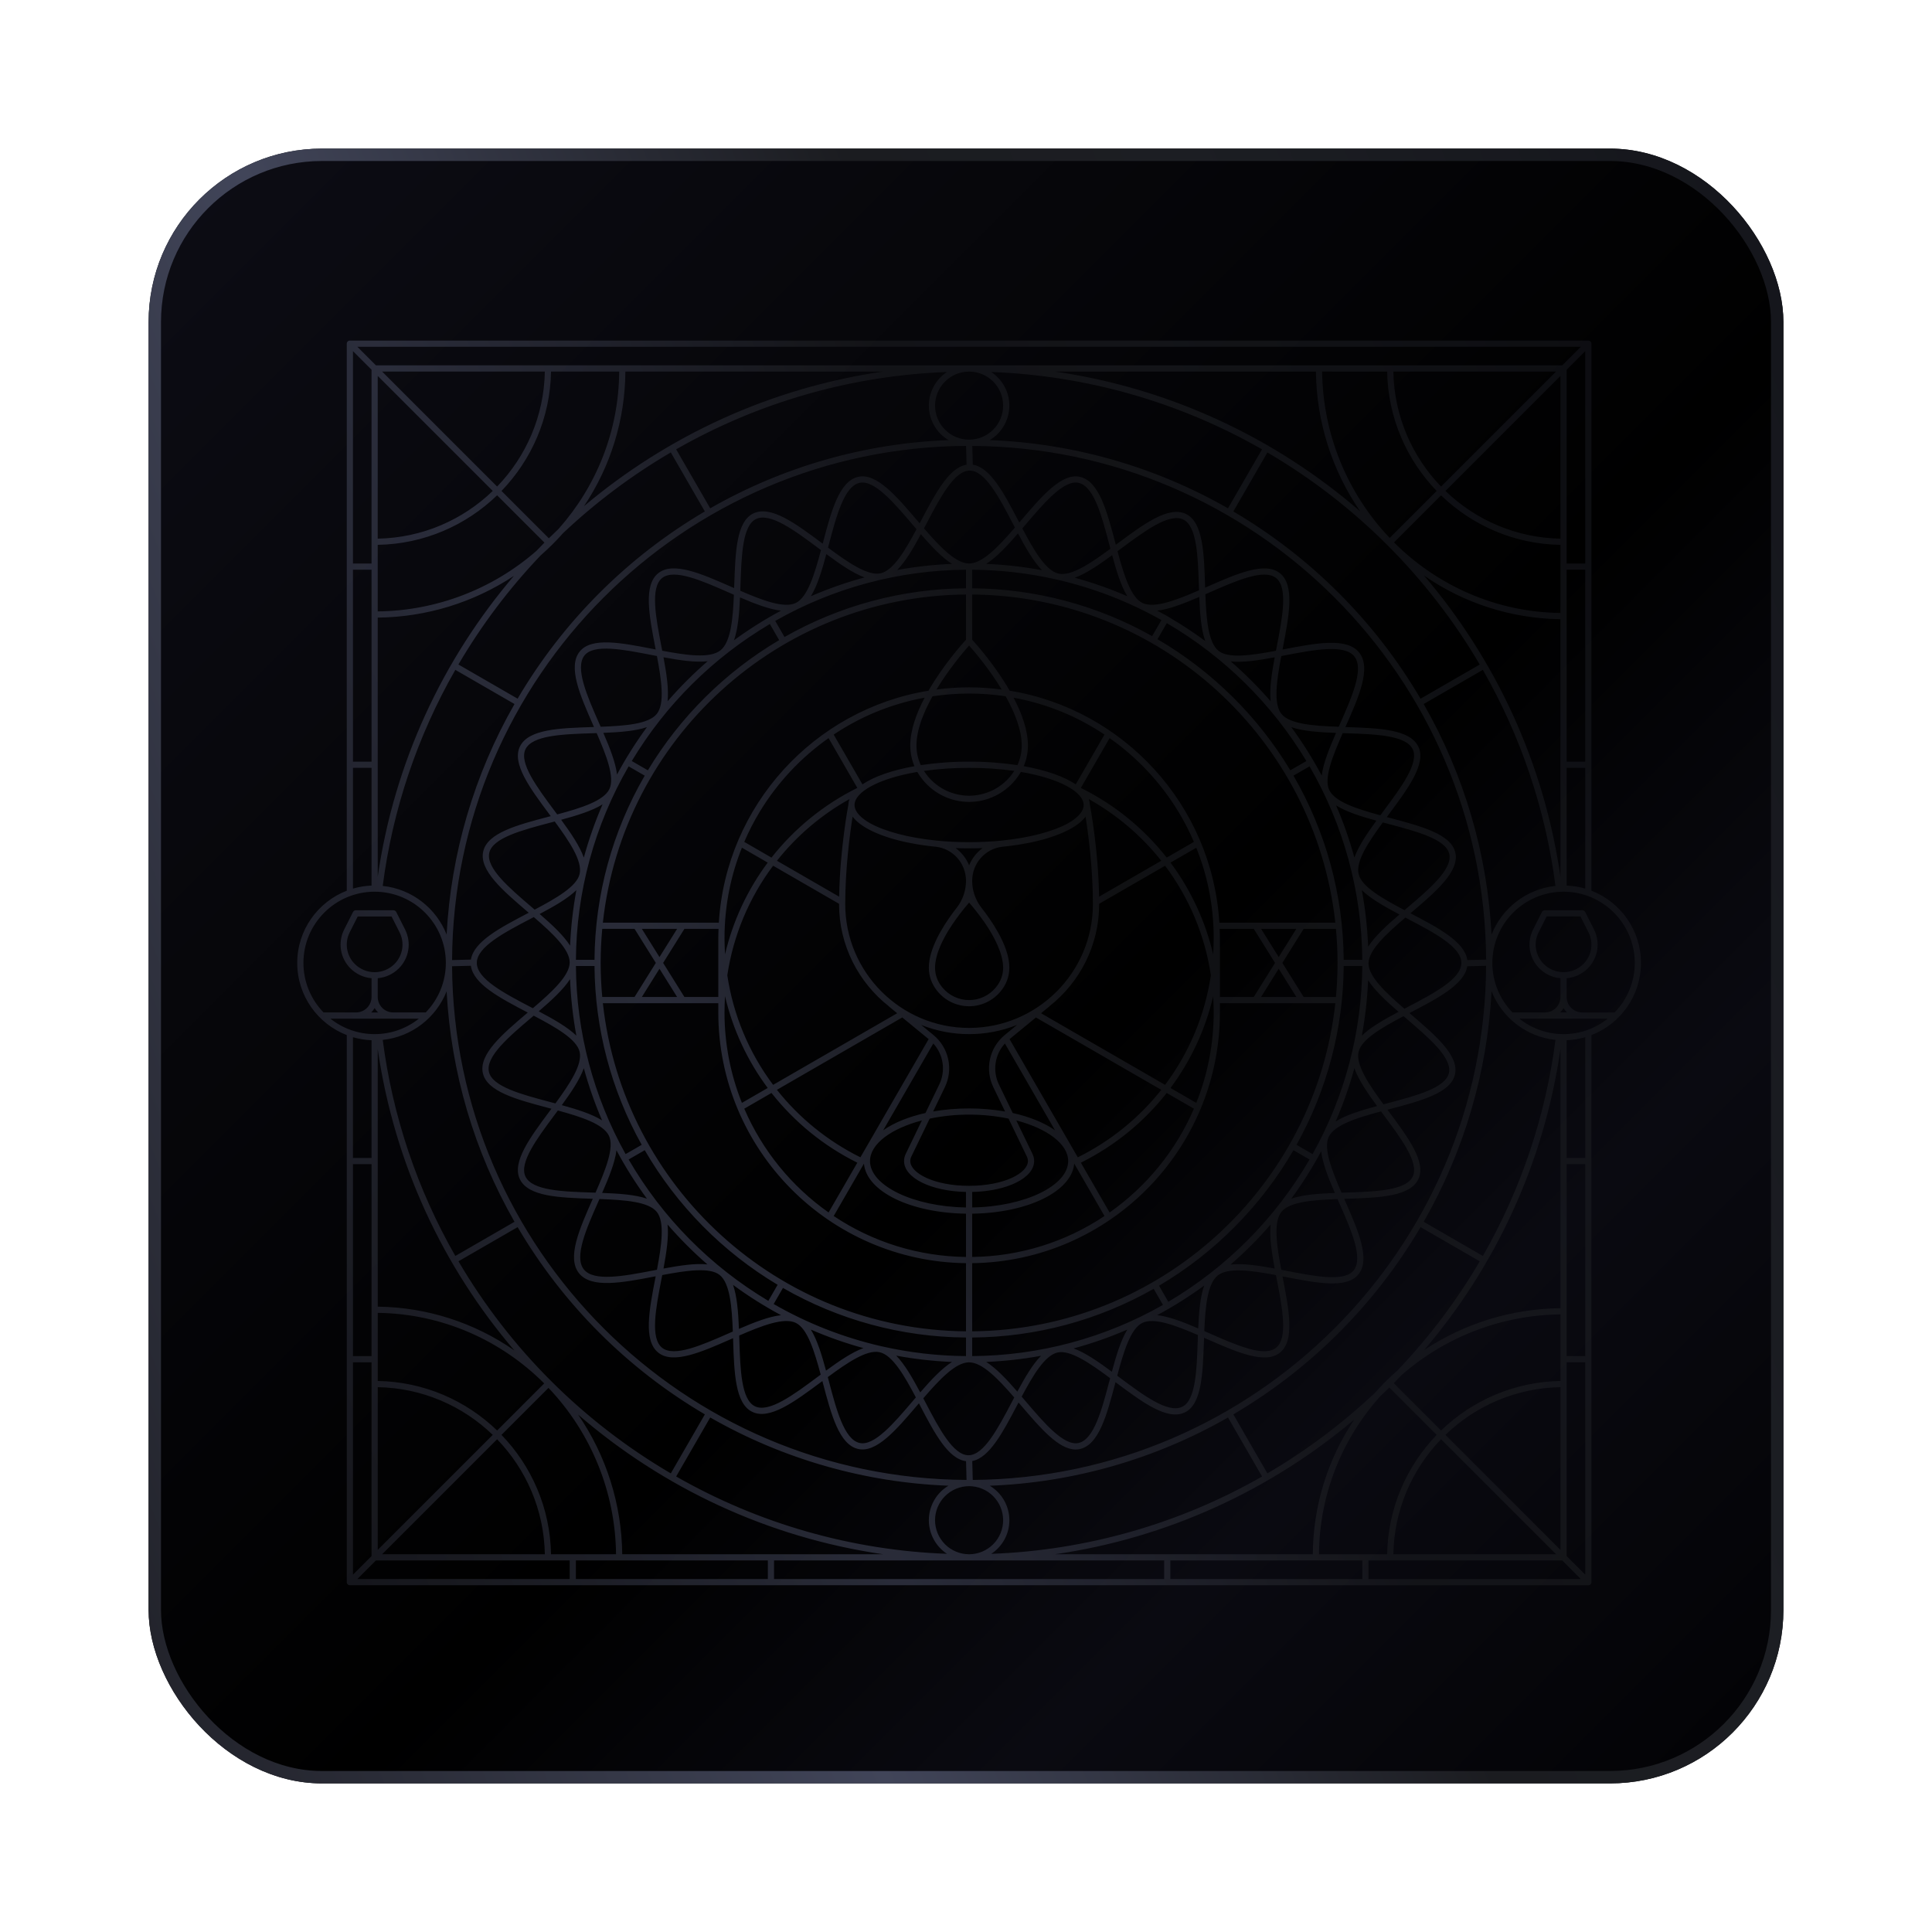 <svg width="312" height="312" viewBox="0 0 312 312" fill="none" xmlns="http://www.w3.org/2000/svg">
<g filter="url(#filter0_d_826_73)">
<rect x="24" y="4" width="264" height="264" rx="28" fill="url(#paint0_linear_826_73)"/>
<path opacity="0.6" d="M265 135.501C265 130.194 261.675 125.652 257 123.841V35.5C257 35.367 256.947 35.24 256.854 35.146C256.76 35.053 256.633 35 256.5 35H56.5C56.367 35 56.24 35.053 56.147 35.146C56.053 35.24 56 35.367 56 35.5V123.841C51.325 125.654 48 130.194 48 135.501C48 140.808 51.325 145.348 56 147.159V235.5C56 235.633 56.053 235.76 56.147 235.854C56.24 235.947 56.367 236 56.5 236H256.5C256.633 236 256.76 235.947 256.854 235.854C256.947 235.76 257 235.633 257 235.5V147.159C261.675 145.348 265 140.808 265 135.501ZM264 135.501C264.001 138.489 262.835 141.36 260.75 143.501H255.5C254.837 143.5 254.202 143.236 253.733 142.767C253.264 142.299 253.001 141.663 253 141.001V137.974C254.278 137.862 255.476 137.307 256.387 136.405C257.205 135.6 257.745 134.557 257.93 133.425C258.115 132.293 257.936 131.131 257.418 130.108L255.988 127.275C255.946 127.192 255.883 127.123 255.804 127.075C255.725 127.026 255.634 127.001 255.542 127.001H249.458C249.366 127.001 249.275 127.026 249.196 127.075C249.117 127.123 249.054 127.192 249.012 127.275L247.582 130.108C247.064 131.131 246.885 132.293 247.07 133.425C247.255 134.557 247.795 135.6 248.613 136.405C249.524 137.307 250.722 137.862 252 137.974V141.001C251.999 141.663 251.736 142.299 251.267 142.767C250.798 143.236 250.163 143.5 249.5 143.501H244.25C242.165 141.36 240.999 138.489 241 135.501C241 129.159 246.159 124.001 252.5 124.001C258.841 124.001 264 129.159 264 135.501ZM57 168.001H60V199.001H57V168.001ZM57.316 135.695C56.65 135.039 56.209 134.188 56.057 133.265C55.906 132.341 56.052 131.394 56.474 130.559L57.766 128.001H63.234L64.526 130.559C64.948 131.394 65.094 132.341 64.942 133.265C64.791 134.188 64.35 135.039 63.684 135.695C62.835 136.531 61.691 136.999 60.5 136.999C59.309 136.999 58.165 136.53 57.316 135.694V135.695ZM63.5 144.501H67.646C65.617 146.121 63.097 147.003 60.5 147.001C57.903 147.003 55.383 146.121 53.354 144.501H63.5ZM59.945 143.501C60.16 143.29 60.346 143.053 60.5 142.794C60.654 143.053 60.84 143.29 61.055 143.501H59.945ZM256 103.001H253V72.001H256V103.001ZM213.006 231.001C213.069 221.285 216.751 212.406 222.782 205.603C223.315 205.099 223.842 204.59 224.365 204.074L232.012 211.72C227.166 216.738 224.142 223.521 224.012 231.001H213.006ZM170.361 231.001C188.527 228.37 205.177 220.649 218.698 209.251C214.377 215.686 212.05 223.251 212.006 231.001H170.361ZM100.486 231.001C100.401 222.937 97.918 215.08 93.351 208.433C107.039 220.276 124.044 228.308 142.639 231L100.486 231.001ZM88.986 231.001C88.856 223.521 85.832 216.738 80.986 211.72L88.576 204.13C95.479 211.386 99.376 220.987 99.485 231.001H88.986ZM252 203.013C244.52 203.143 237.737 206.166 232.719 211.013L225.076 203.371C225.511 202.933 225.941 202.49 226.367 202.043C233.473 195.833 242.563 192.365 252 192.263V203.013ZM230 198.01C241.464 184.568 249.331 167.901 252 149.418V191.263C244.169 191.343 236.529 193.687 230 198.01V198.01ZM225.681 201.313C224.401 202.434 223.192 203.634 222.062 204.906C216.777 209.893 210.943 214.264 204.672 217.936L199.172 208.408C211.659 201.066 222.067 190.659 229.409 178.171L238.967 183.689C235.233 190.057 230.775 195.971 225.681 201.313V201.313ZM153.169 219.929C152.205 220.504 151.406 221.32 150.85 222.297C150.295 223.273 150.002 224.377 150 225.5C150.001 226.577 150.269 227.637 150.781 228.584C151.293 229.532 152.032 230.337 152.932 230.928C137.557 230.363 122.549 226.077 109.194 218.438L114.694 208.912C126.443 215.633 139.643 219.413 153.169 219.929V219.929ZM106.946 185.909C110.821 185.178 114.604 184.603 116.218 185.895C117.894 187.238 118.196 191.054 118.343 195.031L117.682 195.321C113.345 197.228 108.86 199.2 106.926 197.655C104.976 196.098 105.909 191.269 106.811 186.599C106.856 186.368 106.901 186.138 106.946 185.909V185.909ZM90.089 159.333C93.864 160.361 97.418 161.508 98.335 163.413C99.245 165.304 97.779 168.937 96.166 172.606L95.662 172.589C90.889 172.433 85.953 172.271 84.86 170.005C83.797 167.799 86.704 163.887 89.517 160.104C89.708 159.846 89.899 159.589 90.089 159.333V159.333ZM85.704 142.639C81.425 140.4 77 138.084 77 135.501C77 132.917 81.425 130.601 85.704 128.361L86.204 128.101C89.208 130.695 92.004 133.309 92 135.426C91.996 137.559 89.108 140.204 86.051 142.819L85.704 142.639ZM85.804 126.44C82.191 123.347 78.456 120.148 79.012 117.716C79.564 115.303 84.301 114.054 88.883 112.848L89.581 112.663C91.939 115.868 94.081 119.042 93.604 121.137C93.145 123.153 89.828 125.056 86.339 126.899L85.804 126.44ZM89.517 110.896C86.704 107.113 83.796 103.201 84.86 100.995C85.954 98.729 90.889 98.567 95.662 98.411L96.356 98.388C97.929 102.005 99.315 105.553 98.41 107.429C97.484 109.35 93.823 110.492 89.981 111.521C89.827 111.313 89.672 111.106 89.517 110.896V110.896ZM96.737 96.766C94.804 92.373 92.806 87.829 94.397 85.841C95.906 83.957 100.658 84.882 105.251 85.779L106.089 85.941C106.825 89.844 107.388 93.634 106.066 95.289C104.754 96.931 100.952 97.22 97 97.366L96.737 96.766ZM106.812 84.401C105.911 79.731 104.978 74.901 106.928 73.344C108.866 71.8 113.347 73.772 117.684 75.679L118.518 76.045C118.356 79.967 118.023 83.691 116.348 85.022C114.649 86.373 110.863 85.826 106.944 85.084C106.901 84.859 106.857 84.631 106.812 84.401ZM114.693 62.088L109.193 52.562C122.548 44.922 137.558 40.637 152.933 40.072C152.033 40.663 151.293 41.469 150.781 42.416C150.269 43.364 150.001 44.424 150 45.501C150.002 46.624 150.295 47.728 150.85 48.704C151.406 49.681 152.205 50.496 153.169 51.072C139.643 51.587 126.443 55.367 114.693 62.088ZM159.831 51.072C160.795 50.496 161.594 49.681 162.15 48.704C162.705 47.728 162.998 46.624 163 45.501C162.999 44.424 162.731 43.364 162.219 42.416C161.707 41.469 160.968 40.664 160.068 40.072C175.443 40.637 190.451 44.923 203.806 52.563L198.306 62.089C186.557 55.367 173.357 51.587 159.831 51.072V51.072ZM156.599 55.998H156.603C159.098 56.002 161.374 60.362 163.576 64.579C163.684 64.785 163.791 64.99 163.898 65.195C161.294 68.214 158.671 71.001 156.5 71.001C154.361 71.001 151.782 68.294 149.214 65.326L149.639 64.521C151.844 60.33 154.125 55.996 156.599 55.996V55.998ZM206.054 85.092C202.179 85.823 198.396 86.398 196.782 85.106C195.106 83.763 194.804 79.946 194.657 75.969C194.877 75.874 195.097 75.777 195.318 75.679C199.655 73.772 204.139 71.801 206.074 73.345C208.024 74.902 207.091 79.731 206.189 84.401C206.144 84.631 206.099 84.861 206.054 85.092V85.092ZM222.911 111.667C219.136 110.64 215.582 109.493 214.665 107.588C213.755 105.696 215.221 102.064 216.834 98.395L217.337 98.411C222.111 98.567 227.047 98.729 228.14 100.996C229.202 103.202 226.296 107.113 223.483 110.896L222.911 111.667ZM227.296 128.361C231.575 130.601 236 132.916 236 135.501C236 138.086 231.575 140.4 227.296 142.639L226.796 142.9C223.792 140.306 220.996 137.693 221 135.575C221.004 133.441 223.892 130.797 226.949 128.181L227.296 128.361ZM227.196 144.56C230.809 147.654 234.544 150.853 233.988 153.284C233.436 155.698 228.699 156.946 224.117 158.153L223.419 158.338C221.061 155.133 218.919 151.958 219.396 149.864C219.855 147.848 223.172 145.944 226.661 144.102L227.196 144.56ZM223.483 160.104C226.296 163.888 229.204 167.799 228.14 170.005C227.046 172.272 222.111 172.433 217.337 172.589L216.644 172.613C215.071 168.995 213.685 165.448 214.59 163.571C215.516 161.651 219.177 160.509 223.019 159.479L223.483 160.104ZM216.263 174.234C218.196 178.628 220.194 183.171 218.603 185.159C217.094 187.043 212.343 186.118 207.749 185.222L206.911 185.059C206.175 181.156 205.612 177.366 206.934 175.711C208.246 174.069 212.048 173.781 216 173.634L216.263 174.234ZM206.188 186.599C207.089 191.27 208.022 196.099 206.072 197.656C204.134 199.201 199.653 197.228 195.316 195.321C195.037 195.199 194.759 195.077 194.482 194.956C194.644 191.034 194.977 187.31 196.652 185.979C198.351 184.628 202.138 185.174 206.056 185.916C206.099 186.143 206.143 186.371 206.188 186.599ZM142.324 197.403C142.311 197.4 142.299 197.394 142.286 197.392C142.273 197.389 142.241 197.385 142.219 197.381C136.156 195.981 130.334 193.692 124.941 190.588L126.441 187.991C135.438 193.166 145.621 195.924 156 195.996V198.996C151.397 198.963 146.811 198.429 142.324 197.403V197.403ZM101.521 167.246L104.119 165.746C109.312 174.695 116.697 182.175 125.579 187.482L124.079 190.079C114.742 184.509 106.978 176.65 101.521 167.246V167.246ZM92.058 138.124C92.18 141.186 92.52 144.236 93.076 147.249C91.654 145.866 89.422 144.601 87.001 143.319C89.082 141.531 90.978 139.799 92.058 138.124V138.124ZM101.519 103.76L104.116 105.26C98.874 114.3 96.079 124.551 96.006 135.001H93.006C93.078 124.024 96.012 113.256 101.519 103.759V103.76ZM124.327 80.776L125.827 83.373C117.126 88.516 109.84 95.741 104.625 104.399L102.027 102.899C107.507 93.786 115.171 86.182 124.327 80.775V80.776ZM156 72.007V75.007C145.719 75.078 135.628 77.786 126.691 82.871L125.191 80.272C134.583 74.924 145.192 72.078 156 72.007V72.007ZM170.676 73.597C170.689 73.597 170.701 73.606 170.714 73.609C170.727 73.612 170.748 73.613 170.765 73.616C176.646 74.974 182.301 77.168 187.558 80.132L186.058 82.729C177.183 77.735 167.184 75.078 157 75.007V72.007C161.603 72.039 166.189 72.573 170.676 73.597V73.597ZM210.972 102.899L208.374 104.399C203.11 95.657 195.735 88.377 186.926 83.226L188.426 80.629C197.69 86.044 205.443 93.702 210.972 102.899V102.899ZM220.943 132.877C220.82 129.815 220.48 126.765 219.924 123.752C221.346 125.136 223.577 126.401 225.999 127.682C223.917 129.469 222.023 131.201 220.943 132.877V132.877ZM211.971 166.377L209.374 164.877C214.302 156.046 216.923 146.115 216.994 136.002H219.994C219.923 146.641 217.163 157.089 211.971 166.375V166.377ZM188.673 190.228L187.173 187.63C196.164 182.315 203.64 174.78 208.881 165.746L211.479 167.246C205.973 176.734 198.12 184.648 188.673 190.226V190.228ZM157 198.996V195.996C167.281 195.924 177.372 193.217 186.309 188.133L187.809 190.73C178.417 196.079 167.808 198.925 157 198.996V198.996ZM97.356 142.003H116V143.503C116 165.666 133.899 183.719 156 183.989V194.996C125.614 194.742 100.587 171.599 97.356 142.001V142.003ZM156 76.009V83.308C155.312 84.058 152.299 87.45 149.943 91.542C131.523 94.554 117.247 110.032 116.085 129.004H97.356C100.587 99.401 125.614 76.259 156 76.007V76.009ZM215.644 129.003H196.915C195.753 110.031 181.477 94.553 163.057 91.541C160.701 87.449 157.683 84.057 157 83.307V76.009C187.386 76.259 212.413 99.401 215.644 129.001V129.003ZM157 194.996V183.989C179.101 183.719 197 165.666 197 143.503V142.003H215.644C212.413 171.599 187.386 194.742 157 194.996ZM110.527 141.003L107.09 135.503L110.527 130.003H116.038C116.02 130.503 116 130.999 116 131.503V141.003H110.527ZM109.348 141.003H103.652L106.5 136.446L109.348 141.003ZM106.5 134.558L103.652 130.002H109.348L106.5 134.558ZM133.809 99.199L138.451 107.239C133.052 109.917 128.316 113.762 124.587 118.496L120.191 115.957C120.919 114.258 121.767 112.612 122.727 111.031C125.57 106.368 129.342 102.34 133.809 99.198V99.199ZM141.139 95.111C143.77 94.001 146.513 93.181 149.321 92.667C147.992 95.193 147 97.906 147 100.384C146.997 101.536 147.229 102.676 147.681 103.735C144.085 104.375 141.152 105.399 139.277 106.669L134.633 98.627C136.687 97.253 138.865 96.075 141.139 95.109V95.111ZM156.5 84.246C157.394 85.256 159.763 88.04 161.773 91.354C160.025 91.121 158.264 91.003 156.5 90.999C154.737 91.003 152.976 91.121 151.228 91.353C153.239 88.042 155.606 85.257 156.5 84.246ZM156.5 91.999C158.478 91.999 160.453 92.147 162.409 92.442C163.866 95.043 165 97.873 165 100.38C165.005 101.479 164.767 102.565 164.305 103.562C161.721 103.179 159.112 102.991 156.5 102.999C153.888 102.991 151.279 103.179 148.695 103.562C148.233 102.566 147.996 101.481 148 100.383C148 97.875 149.135 95.045 150.592 92.446C152.547 92.15 154.522 92.001 156.5 92.001V91.999ZM178.367 98.624L173.723 106.668C171.848 105.398 168.915 104.373 165.319 103.73C165.771 102.672 166.003 101.533 166 100.383C166 97.905 165.008 95.192 163.679 92.666C166.487 93.18 169.23 93.999 171.861 95.109C174.135 96.075 176.313 97.252 178.367 98.626V98.624ZM190.273 111.032C191.233 112.613 192.081 114.259 192.809 115.958L188.412 118.497C184.684 113.762 179.948 109.915 174.549 107.237L179.191 99.197C183.658 102.34 187.431 106.369 190.273 111.034V111.032ZM202.473 129.999L205.91 135.499L202.473 140.999H197V131.499C197 130.996 196.98 130.499 196.962 129.999H202.473ZM203.652 129.999H209.348L206.5 134.558L203.652 129.999ZM206.5 136.443L209.348 140.999H203.652L206.5 136.443ZM138.951 166.896C133.706 164.302 129.101 160.58 125.465 155.996L145.709 144.308L149.97 147.808L138.951 166.896ZM149.062 105.987C149.967 107.085 151.102 107.969 152.388 108.576C153.674 109.184 155.078 109.499 156.5 109.501C157.923 109.5 159.327 109.185 160.614 108.577C161.9 107.97 163.036 107.085 163.941 105.987C164.286 105.571 164.595 105.127 164.864 104.659C171.149 105.721 175 107.914 175 110.001C175 110.089 174.993 110.176 174.979 110.263C174.979 110.277 174.973 110.291 174.971 110.305C174.957 110.384 174.938 110.462 174.915 110.539C174.915 110.544 174.911 110.55 174.909 110.556C174.653 111.357 173.851 112.157 172.584 112.888C172.554 112.905 172.526 112.923 172.496 112.939L172.451 112.963C170.116 114.254 166.345 115.282 161.844 115.737C161.81 115.741 161.778 115.748 161.744 115.752C160.109 115.911 158.357 116.002 156.5 116.002C154.643 116.002 152.891 115.913 151.256 115.752C151.222 115.748 151.19 115.741 151.156 115.737C146.656 115.282 142.884 114.254 140.549 112.963L140.504 112.939C140.474 112.923 140.446 112.905 140.416 112.888C139.149 112.157 138.347 111.357 138.091 110.556C138.091 110.55 138.086 110.544 138.085 110.539C138.062 110.462 138.043 110.384 138.029 110.305C138.029 110.291 138.023 110.277 138.021 110.263C138.007 110.176 138 110.089 138 110.001C138 107.914 141.851 105.724 148.136 104.659C148.406 105.127 148.716 105.571 149.062 105.987V105.987ZM149.214 104.493C151.629 104.157 154.065 103.993 156.503 104.001C158.941 103.993 161.377 104.157 163.792 104.493C163.604 104.79 163.397 105.076 163.174 105.349C162.363 106.334 161.344 107.127 160.19 107.672C159.036 108.217 157.776 108.5 156.5 108.501C155.224 108.5 153.965 108.217 152.812 107.672C151.658 107.127 150.64 106.334 149.829 105.349C149.606 105.077 149.4 104.792 149.211 104.496L149.214 104.493ZM163.033 147.81L167.294 144.31L187.538 155.998C183.903 160.582 179.297 164.305 174.052 166.898L163.033 147.81ZM150.733 147.14L148.751 145.511C151.216 146.496 153.846 147.001 156.501 147.001C159.155 147.001 161.786 146.496 164.251 145.511L162.268 147.14C161.056 148.132 160.214 149.504 159.878 151.034C159.541 152.563 159.731 154.162 160.415 155.571L162.312 159.496C160.393 159.163 158.448 158.998 156.5 159.003C154.552 158.998 152.607 159.163 150.688 159.496L152.582 155.574C153.267 154.165 153.457 152.566 153.121 151.035C152.785 149.505 151.943 148.132 150.73 147.14H150.733ZM155.259 116.986C155.36 116.986 155.459 116.991 155.561 116.992C155.873 116.998 156.187 117.001 156.503 117.001C156.819 117.001 157.133 116.998 157.446 116.992C157.547 116.992 157.646 116.988 157.747 116.986C157.959 116.981 158.171 116.976 158.381 116.969L158.676 116.958C157.71 117.667 156.958 118.63 156.503 119.739C156.048 118.63 155.296 117.667 154.33 116.958L154.625 116.969C154.832 116.976 155.044 116.981 155.256 116.986H155.259ZM158.815 128.701C158.944 128.884 159.074 129.076 159.204 129.269C159.246 129.331 159.289 129.394 159.329 129.461C159.42 129.599 159.511 129.742 159.601 129.885C159.658 129.974 159.714 130.061 159.77 130.151C159.868 130.31 159.964 130.472 160.059 130.634C160.161 130.808 160.26 130.984 160.358 131.161C160.403 131.244 160.449 131.326 160.493 131.411C160.57 131.555 160.644 131.701 160.718 131.849C160.759 131.93 160.799 132.012 160.839 132.094C160.91 132.241 160.981 132.389 161.048 132.538C161.084 132.619 161.117 132.7 161.152 132.781C161.255 133.021 161.351 133.262 161.438 133.503C161.482 133.623 161.528 133.744 161.567 133.865C161.603 133.976 161.634 134.085 161.666 134.195C161.704 134.328 161.742 134.46 161.774 134.592C161.799 134.693 161.822 134.793 161.842 134.893C161.874 135.043 161.9 135.192 161.922 135.34C161.934 135.421 161.948 135.503 161.958 135.584C161.984 135.809 161.999 136.035 162.001 136.261C162.001 137.442 161.603 138.519 160.82 139.465C160.295 140.103 159.636 140.616 158.889 140.969C158.142 141.322 157.327 141.505 156.501 141.506C155.675 141.505 154.859 141.322 154.112 140.969C153.366 140.616 152.706 140.103 152.181 139.465C151.398 138.519 151.001 137.442 151.001 136.261C151.002 136.035 151.017 135.808 151.044 135.583C151.053 135.504 151.067 135.424 151.079 135.343C151.101 135.193 151.128 135.042 151.159 134.889C151.18 134.793 151.201 134.696 151.226 134.599C151.259 134.46 151.299 134.321 151.34 134.181C151.37 134.079 151.398 133.976 151.431 133.874C151.482 133.719 151.539 133.561 151.598 133.408C151.665 133.226 151.738 133.045 151.814 132.864C151.863 132.749 151.911 132.634 151.962 132.519C152.02 132.394 152.081 132.264 152.142 132.138C152.194 132.028 152.248 131.919 152.303 131.811C152.364 131.689 152.427 131.567 152.491 131.447C152.558 131.322 152.627 131.197 152.697 131.072C152.752 130.974 152.805 130.876 152.861 130.779C152.986 130.559 153.119 130.341 153.251 130.126C153.278 130.083 153.306 130.041 153.333 130.001C153.458 129.804 153.583 129.61 153.708 129.421L153.762 129.337C154.6 128.089 155.515 126.895 156.502 125.761C157.318 126.698 158.086 127.677 158.802 128.694L158.815 128.701ZM137.69 111.881C137.711 111.91 137.736 111.938 137.758 111.966C137.781 111.994 137.799 112.017 137.821 112.043C137.842 112.069 137.865 112.099 137.889 112.127C137.921 112.164 137.956 112.201 137.989 112.238L138.067 112.321C138.125 112.384 138.185 112.446 138.248 112.504L138.337 112.589C138.388 112.635 138.438 112.681 138.49 112.728L138.553 112.781C138.581 112.806 138.611 112.83 138.641 112.854C138.708 112.909 138.775 112.963 138.845 113.018L138.851 113.023C138.894 113.055 138.938 113.085 138.982 113.12C139.045 113.168 139.114 113.216 139.182 113.264L139.283 113.333L139.389 113.404C139.441 113.437 139.492 113.471 139.545 113.505L139.718 113.612L139.824 113.674L139.933 113.737C140.012 113.783 140.092 113.828 140.174 113.872C140.231 113.904 140.288 113.934 140.347 113.966C140.439 114.016 140.534 114.064 140.631 114.112L140.786 114.189L140.809 114.201L140.834 114.214C140.924 114.257 141.018 114.299 141.111 114.342L141.251 114.405C141.37 114.458 141.492 114.511 141.615 114.562L141.74 114.616C141.819 114.649 141.898 114.679 141.979 114.713C142.011 114.726 142.041 114.738 142.076 114.751L142.133 114.773L142.258 114.822C142.366 114.863 142.477 114.904 142.589 114.947L142.699 114.986L142.802 115.023C142.936 115.07 143.073 115.116 143.21 115.161C143.264 115.179 143.318 115.198 143.374 115.216C143.502 115.258 143.634 115.298 143.767 115.341C143.834 115.361 143.901 115.383 143.97 115.403L144.012 115.416L144.034 115.423C144.131 115.451 144.231 115.479 144.331 115.507C144.419 115.532 144.506 115.557 144.596 115.581L144.73 115.618L144.914 115.666C145.025 115.694 145.136 115.724 145.249 115.752L145.413 115.792L145.636 115.846L145.928 115.914L146.061 115.943L146.148 115.963C146.224 115.979 146.299 115.997 146.376 116.013C146.453 116.029 146.543 116.048 146.626 116.066L146.664 116.073C147.072 116.156 147.489 116.235 147.914 116.309C147.996 116.324 148.079 116.337 148.161 116.351C148.349 116.381 148.532 116.413 148.72 116.44L149.014 116.483C149.193 116.509 149.374 116.534 149.556 116.558L149.857 116.598C150.051 116.623 150.246 116.645 150.443 116.668L150.709 116.698C150.829 116.711 150.951 116.723 151.073 116.735C153.886 117.028 156.001 119.402 156.001 122.266C155.994 123.811 155.483 125.312 154.544 126.539C153.717 127.589 152.706 128.989 151.846 130.526C151.808 130.592 151.773 130.659 151.736 130.726C151.674 130.834 151.619 130.942 151.561 131.051C151.51 131.148 151.46 131.245 151.41 131.344C151.373 131.419 151.336 131.493 151.299 131.569C151.107 131.961 150.931 132.356 150.774 132.753C150.749 132.812 150.726 132.872 150.703 132.931C150.658 133.05 150.614 133.169 150.572 133.288C150.547 133.358 150.525 133.428 150.502 133.498C150.464 133.612 150.426 133.726 150.392 133.84C150.347 133.989 150.307 134.138 150.267 134.286C150.242 134.384 150.221 134.482 150.199 134.579C150.174 134.692 150.15 134.804 150.129 134.917C150.116 134.994 150.103 135.071 150.091 135.148C150.072 135.271 150.057 135.393 150.044 135.515C150.037 135.578 150.029 135.64 150.024 135.703C150.009 135.89 149.999 136.072 149.999 136.254C149.999 137.674 150.473 138.966 151.409 140.096C152.028 140.847 152.805 141.452 153.685 141.867C154.565 142.282 155.526 142.498 156.499 142.499C157.472 142.498 158.433 142.282 159.312 141.867C160.192 141.452 160.969 140.847 161.588 140.096C162.526 138.966 162.999 137.674 162.999 136.254C162.999 136.072 162.989 135.888 162.974 135.703C162.969 135.64 162.961 135.578 162.954 135.515C162.94 135.393 162.925 135.271 162.906 135.148C162.894 135.071 162.882 134.994 162.868 134.917C162.847 134.804 162.824 134.692 162.799 134.579C162.777 134.482 162.756 134.384 162.731 134.286C162.693 134.138 162.653 133.989 162.606 133.84C162.572 133.726 162.534 133.612 162.496 133.498C162.472 133.428 162.45 133.358 162.426 133.288C162.384 133.169 162.34 133.05 162.294 132.931C162.272 132.872 162.248 132.812 162.224 132.753C162.066 132.356 161.891 131.961 161.698 131.569C161.662 131.493 161.625 131.419 161.587 131.344C161.538 131.245 161.488 131.148 161.436 131.051C161.379 130.942 161.321 130.834 161.261 130.726C161.225 130.659 161.189 130.592 161.152 130.526C160.292 128.989 159.281 127.588 158.454 126.539C157.515 125.312 157.003 123.811 156.996 122.266C156.996 119.402 159.114 117.028 161.924 116.735C162.049 116.723 162.168 116.711 162.289 116.698L162.554 116.668C162.751 116.645 162.947 116.623 163.141 116.598L163.442 116.558C163.624 116.534 163.804 116.509 163.983 116.483L164.277 116.44C164.465 116.411 164.653 116.381 164.836 116.351C164.918 116.337 165.002 116.324 165.086 116.309C165.512 116.236 165.929 116.157 166.336 116.073L166.374 116.066C166.458 116.048 166.542 116.031 166.624 116.013C166.706 115.995 166.776 115.979 166.852 115.963L166.939 115.943L167.072 115.914L167.364 115.846L167.587 115.792L167.751 115.752C167.864 115.724 167.975 115.694 168.086 115.666L168.27 115.618L168.404 115.581C168.494 115.557 168.581 115.532 168.669 115.507C168.769 115.479 168.869 115.451 168.966 115.423L168.988 115.416L169.03 115.403C169.099 115.383 169.166 115.362 169.233 115.341C169.366 115.3 169.498 115.259 169.626 115.216C169.682 115.198 169.736 115.179 169.79 115.161C169.927 115.116 170.064 115.07 170.198 115.023L170.301 114.986L170.411 114.947C170.523 114.906 170.634 114.866 170.742 114.822L170.867 114.773L170.924 114.751C170.956 114.738 170.989 114.726 171.021 114.713C171.102 114.681 171.181 114.65 171.26 114.616L171.385 114.562C171.51 114.511 171.63 114.458 171.749 114.405L171.889 114.342C171.982 114.299 172.077 114.257 172.166 114.214L172.191 114.201L172.214 114.189L172.369 114.112C172.465 114.064 172.561 114.016 172.653 113.966C172.712 113.935 172.769 113.904 172.826 113.872C172.909 113.828 172.989 113.783 173.067 113.737L173.176 113.674L173.282 113.612L173.455 113.505C173.508 113.471 173.559 113.437 173.611 113.404L173.717 113.333L173.818 113.264C173.886 113.216 173.953 113.168 174.018 113.12C174.062 113.088 174.106 113.058 174.149 113.022L174.155 113.018C174.225 112.963 174.292 112.909 174.359 112.854C174.389 112.83 174.419 112.806 174.447 112.781C174.476 112.757 174.49 112.746 174.51 112.727C174.563 112.681 174.613 112.635 174.663 112.589L174.752 112.504C174.814 112.442 174.877 112.379 174.933 112.321L175.011 112.238C175.044 112.201 175.079 112.164 175.111 112.127C175.135 112.099 175.157 112.071 175.179 112.043C175.202 112.016 175.222 111.991 175.242 111.966C175.262 111.94 175.289 111.91 175.31 111.881C175.747 114.631 176.497 120.198 176.497 126.001C176.497 137.028 167.526 146.001 156.497 146.001C145.469 146.001 136.497 137.028 136.497 126.001C136.5 120.198 137.25 114.633 137.688 111.881H137.69ZM156.503 160C158.642 159.996 160.776 160.212 162.871 160.646L165.846 166.804V166.808C165.946 167.025 165.999 167.261 166.001 167.5C166.001 169.432 162.183 171.5 156.501 171.5C150.818 171.5 147.001 169.432 147.001 167.5C147.002 167.259 147.056 167.022 147.158 166.804L150.133 160.646C152.227 160.212 154.361 159.996 156.5 160H156.503ZM157.003 172.489C162.648 172.368 167.003 170.224 167.003 167.5C167.001 167.111 166.915 166.727 166.749 166.375C166.746 166.367 166.742 166.359 166.738 166.351L164.123 160.938C169.069 162.231 172.503 164.718 172.503 167.501C172.503 171.488 165.454 174.866 157.003 174.994V172.489ZM163.543 159.739L161.319 155.136C160.798 154.062 160.612 152.856 160.783 151.675C160.955 150.494 161.477 149.392 162.283 148.511L170.375 162.532C168.652 161.319 166.302 160.352 163.541 159.739H163.543ZM168.119 143.629L169.471 142.518L169.462 142.506C174.352 138.658 177.503 132.694 177.503 126.001V125.953L188.152 119.805C192.046 124.999 194.588 131.08 195.549 137.501C194.587 143.921 192.045 150.002 188.15 155.196L168.119 143.629ZM177.494 124.805C177.366 117.212 176.078 110.333 176 109.927C175.991 109.626 175.932 109.328 175.827 109.046C180.346 111.567 184.325 114.951 187.54 119.005L177.494 124.805ZM137.01 109.927C136.932 110.333 135.644 117.212 135.516 124.805L125.47 119.004C128.684 114.95 132.664 111.566 137.182 109.046C137.076 109.328 137.016 109.625 137.005 109.927H137.01ZM135.5 125.953V126.001C135.5 132.692 138.65 138.658 143.541 142.506L143.531 142.518L144.884 143.629L124.851 155.196C120.956 150.001 118.414 143.92 117.453 137.5C118.414 131.08 120.956 124.999 124.85 119.804L135.5 125.953ZM150.72 148.512C151.525 149.393 152.047 150.495 152.219 151.676C152.391 152.858 152.204 154.063 151.683 155.137L149.459 159.74C146.698 160.353 144.348 161.32 142.625 162.534L150.72 148.512ZM148.879 160.939L146.247 166.386C146.086 166.735 146 167.115 145.997 167.5C145.997 170.224 150.352 172.368 155.997 172.489V174.996C147.546 174.867 140.497 171.489 140.497 167.502C140.5 164.718 143.933 162.232 148.879 160.939V160.939ZM157 175.996C166.018 175.871 173.072 172.398 173.48 167.912L178.367 176.376C172.036 180.605 164.613 182.902 157 182.988V175.996ZM179.191 175.804L174.549 167.764C180.079 165.007 184.771 161.139 188.413 156.504L192.809 159.042C189.905 165.779 185.191 171.58 179.191 175.803V175.804ZM193.191 158.107L189.025 155.701C192.314 151.289 194.659 146.247 195.914 140.889C195.971 141.754 196.002 142.626 196.002 143.503C196.002 148.505 195.047 153.462 193.188 158.106L193.191 158.107ZM195.914 134.116C194.658 128.758 192.313 123.716 189.024 119.304L193.191 116.898C194.056 119.052 194.728 121.279 195.198 123.553C195.733 126.168 196.002 128.831 196 131.501C196 132.378 195.969 133.249 195.913 134.115L195.914 134.116ZM119.812 116.895L123.979 119.301C120.69 123.713 118.345 128.755 117.089 134.113C117.033 133.248 117.002 132.376 117.002 131.499C117.001 128.829 117.27 126.165 117.806 123.548C118.276 121.275 118.948 119.049 119.812 116.895V116.895ZM117.089 140.886C118.345 146.244 120.691 151.286 123.979 155.698L119.812 158.104C117.953 153.459 116.999 148.502 117 143.499C117 142.621 117.031 141.751 117.087 140.886H117.089ZM124.589 156.502C128.318 161.237 133.053 165.084 138.452 167.763L133.81 175.803C127.81 171.58 123.096 165.778 120.192 159.041L124.589 156.502ZM139.521 167.911C139.927 172.396 146.981 175.871 156 175.996V182.989C148.387 182.903 140.963 180.606 134.633 176.376L139.521 167.911ZM216 135.501C216 137.355 215.91 139.188 215.743 141.001H210.527L207.09 135.501L210.527 130.001H215.743C215.91 131.812 216 133.646 216 135.501ZM97 135.501C97 133.646 97.09 131.813 97.257 130.001H102.473L105.91 135.501L102.473 141.001H97.257C97.09 139.189 97 137.355 97 135.501ZM219.994 135.001H216.994C216.921 124.551 214.126 114.3 208.884 105.259L211.481 103.759C216.988 113.256 219.922 124.024 219.994 135.001V135.001ZM208.527 97.424C210.419 98.074 212.997 98.252 215.759 98.357C214.657 100.879 213.693 103.268 213.446 105.241C211.996 102.521 210.352 99.909 208.527 97.424V97.424ZM93.006 136.001H96.006C96.077 146.113 98.698 156.045 103.627 164.876L101.029 166.376C95.837 157.089 93.077 146.64 93.006 136.001V136.001ZM104.473 173.576C102.581 172.927 100.003 172.749 97.241 172.644C98.343 170.122 99.308 167.733 99.554 165.759C101.005 168.479 102.648 171.091 104.473 173.576V173.576ZM168.117 198.951C166.766 200.314 165.531 202.421 164.289 204.731C162.566 202.749 160.892 200.97 159.261 199.938C162.232 199.814 165.191 199.483 168.117 198.95V198.951ZM170.784 198.417C172.846 197.95 176.058 200.174 179.279 202.563C179.239 202.714 179.199 202.865 179.159 203.018C177.936 207.66 176.671 212.461 174.188 213.025C171.834 213.559 168.692 209.879 165.654 206.318L164.99 205.542C166.831 202.092 168.737 198.879 170.784 198.416V198.417ZM173.378 197.757C176.338 196.953 179.237 195.938 182.052 194.719C181.01 196.413 180.269 198.872 179.556 201.523C177.351 199.894 175.245 198.433 173.375 197.756L173.378 197.757ZM184.487 193.632C186.376 192.72 189.869 194.048 193.457 195.601C193.444 195.939 193.432 196.279 193.421 196.621C193.259 201.299 193.091 206.137 190.916 207.184C188.622 208.288 184.644 205.318 180.797 202.446L180.422 202.165C181.452 198.289 182.582 194.549 184.487 193.631V193.632ZM186.876 192.386C189.514 190.971 192.051 189.375 194.468 187.608C193.822 189.436 193.617 191.886 193.5 194.531C191.078 193.488 188.789 192.605 186.875 192.385L186.876 192.386ZM198.728 184.218C201.033 182.217 203.195 180.056 205.197 177.751C204.984 179.706 205.36 182.201 205.856 184.862C203.187 184.363 200.694 183.996 198.728 184.217V184.218ZM208.527 173.578C210.315 171.143 211.929 168.586 213.359 165.926C213.591 167.86 214.506 170.189 215.571 172.653C212.88 172.757 210.375 172.941 208.527 173.577V173.578ZM215.696 161.103C216.907 158.313 217.918 155.441 218.721 152.507C219.378 154.363 220.789 156.441 222.382 158.616C219.774 159.321 217.367 160.063 215.696 161.102V161.103ZM219.924 147.253C220.471 144.292 220.81 141.297 220.938 138.289C221.991 139.939 223.823 141.642 225.85 143.401C223.484 144.655 221.316 145.896 219.924 147.251V147.253ZM227.2 126.656L226.817 126.982C223.271 125.114 219.862 123.184 219.396 121.138C218.927 119.076 220.995 115.966 223.311 112.812C223.618 112.895 223.927 112.977 224.238 113.059C228.794 114.269 233.506 115.519 234.046 117.909C234.601 120.362 230.839 123.558 227.2 126.654V126.656ZM218.721 118.496C217.934 115.622 216.949 112.806 215.77 110.069C217.403 111.093 219.738 111.833 222.277 112.531C220.728 114.653 219.363 116.683 218.721 118.496ZM216.192 97.371C212.171 97.226 208.266 96.955 206.934 95.287C205.613 93.632 206.174 89.846 206.91 85.946L207.461 85.841C212.204 84.929 217.108 83.986 218.717 86.009C220.327 88.032 218.305 92.598 216.349 97.014C216.297 97.135 216.245 97.253 216.192 97.371ZM205.197 93.249C203.205 90.957 201.056 88.807 198.764 86.815C200.706 87.022 203.202 86.64 205.854 86.146C205.36 88.808 204.984 91.297 205.197 93.251V93.249ZM194.628 83.509C192.795 82.16 190.891 80.908 188.926 79.759L188.933 79.747L188.067 79.247L188.058 79.263C187.666 79.042 187.272 78.825 186.877 78.612C188.834 78.387 191.184 77.468 193.671 76.395C193.779 79.121 193.972 81.644 194.628 83.511V83.509ZM184.488 77.371C182.613 76.466 181.487 72.826 180.467 69.016L181.024 68.603C184.856 65.754 188.819 62.807 191.086 63.9C193.293 64.963 193.452 69.838 193.606 74.547C193.614 74.808 193.623 75.068 193.631 75.326C189.983 76.911 186.407 78.296 184.488 77.371ZM182.05 76.284C179.294 75.09 176.458 74.091 173.562 73.296C175.393 72.634 177.449 71.233 179.602 69.654C180.301 72.238 181.033 74.626 182.053 76.283L182.05 76.284ZM170.979 72.641C170.953 72.635 170.927 72.63 170.901 72.624C168.849 72.124 166.941 68.826 165.098 65.332L165.651 64.684C168.69 61.122 171.834 57.443 174.186 57.977C176.669 58.54 177.936 63.342 179.156 67.984C179.212 68.196 179.268 68.406 179.323 68.616C176.163 70.945 173.028 73.07 170.981 72.64L170.979 72.641ZM168.268 72.078C165.292 71.528 162.282 71.189 159.259 71.061C160.924 70.008 162.634 68.176 164.396 66.144C165.656 68.514 166.902 70.683 168.27 72.08L168.268 72.078ZM153.736 71.061C150.765 71.186 147.806 71.516 144.881 72.049C146.232 70.685 147.466 68.579 148.708 66.269C150.438 68.252 152.108 70.032 153.739 71.063L153.736 71.061ZM142.214 72.583C140.151 73.049 136.939 70.826 133.719 68.438L133.839 67.983C135.062 63.34 136.326 58.539 138.809 57.975C141.161 57.44 144.305 61.122 147.344 64.682C147.566 64.942 147.787 65.201 148.008 65.458C146.169 68.909 144.263 72.121 142.216 72.585L142.214 72.583ZM139.625 73.246C136.664 74.049 133.766 75.064 130.951 76.284C131.992 74.59 132.734 72.131 133.447 69.479C135.649 71.107 137.755 72.567 139.625 73.246ZM128.516 77.371C126.626 78.282 123.133 76.954 119.546 75.401C119.558 75.062 119.57 74.723 119.582 74.381C119.744 69.703 119.911 64.866 122.086 63.818C124.379 62.714 128.359 65.684 132.206 68.556L132.581 68.837C131.548 72.712 130.418 76.451 128.513 77.371H128.516ZM126.126 78.616C123.488 80.031 120.951 81.628 118.534 83.394C119.181 81.567 119.386 79.116 119.503 76.472C121.923 77.512 124.211 78.396 126.125 78.616L126.126 78.616ZM114.275 86.784C111.97 88.786 109.808 90.947 107.806 93.251C108.019 91.296 107.643 88.801 107.147 86.141C109.813 86.637 112.306 87.007 114.273 86.784L114.275 86.784ZM104.475 97.424C102.688 99.859 101.073 102.416 99.643 105.076C99.412 103.143 98.496 100.813 97.432 98.35C100.12 98.246 102.625 98.058 104.473 97.424L104.475 97.424ZM97.307 109.899C96.096 112.689 95.085 115.562 94.282 118.496C93.625 116.639 92.214 114.561 90.621 112.386C93.226 111.679 95.632 110.938 97.304 109.899L97.307 109.899ZM93.079 123.75C92.531 126.71 92.191 129.704 92.062 132.711C91.009 131.062 89.177 129.359 87.15 127.6C89.516 126.346 91.688 125.104 93.076 123.749L93.079 123.75ZM85.802 144.347L86.186 144.021C89.732 145.888 93.141 147.818 93.606 149.864C94.075 151.927 92.007 155.036 89.692 158.191C89.384 158.107 89.075 158.025 88.764 157.944C84.208 156.734 79.497 155.483 78.957 153.094C78.399 150.639 82.161 147.44 85.799 144.346L85.802 144.347ZM94.282 152.506C95.067 155.38 96.052 158.196 97.23 160.933C95.597 159.909 93.263 159.17 90.723 158.472C92.272 156.348 93.637 154.32 94.279 152.506L94.282 152.506ZM96.811 173.631C100.831 173.776 104.737 174.047 106.069 175.715C107.389 177.369 106.828 181.153 106.092 185.056L105.541 185.161C100.798 186.073 95.894 187.015 94.285 184.993C92.676 182.97 94.698 178.403 96.653 173.987C96.703 173.866 96.755 173.746 96.808 173.629L96.811 173.631ZM107.806 177.753C109.797 180.046 111.947 182.197 114.238 184.19C112.297 183.983 109.804 184.365 107.148 184.859C107.64 182.195 108.016 179.703 107.803 177.75L107.806 177.753ZM118.374 187.493C120.839 189.305 123.429 190.941 126.124 192.388C124.167 192.613 121.817 193.531 119.331 194.604C119.221 191.882 119.028 189.356 118.375 187.49L118.374 187.493ZM128.515 193.633C130.39 194.538 131.515 198.178 132.536 201.988L131.979 202.401C128.146 205.25 124.182 208.197 121.916 207.103C119.709 206.041 119.551 201.166 119.397 196.456C119.389 196.196 119.38 195.936 119.371 195.678C123.017 194.091 126.592 192.704 128.512 193.63L128.515 193.633ZM130.952 194.72C133.707 195.913 136.543 196.911 139.438 197.706C137.606 198.367 135.55 199.768 133.396 201.347C132.699 198.763 131.967 196.374 130.947 194.718L130.952 194.72ZM142.024 198.363C142.049 198.369 142.076 198.374 142.101 198.38C144.153 198.88 146.061 202.178 147.905 205.671L147.351 206.319C144.313 209.882 141.169 213.561 138.817 213.026C136.334 212.464 135.067 207.661 133.846 203.019C133.791 202.808 133.735 202.598 133.679 202.388C136.836 200.058 139.968 197.933 142.019 198.361L142.024 198.363ZM144.735 198.926C147.71 199.475 150.721 199.815 153.744 199.942C152.078 200.996 150.369 202.828 148.606 204.86C147.344 202.487 146.098 200.319 144.73 198.921L144.735 198.926ZM156.505 200.005C158.644 200.005 161.223 202.711 163.791 205.68L163.366 206.485C161.161 210.676 158.88 215.008 156.406 215.008H156.402C153.907 215.003 151.631 210.643 149.429 206.427L149.107 205.811C151.706 202.786 154.329 200 156.5 200L156.505 200.005ZM198.312 208.917L203.812 218.443C190.457 226.082 175.448 230.368 160.073 230.933C160.974 230.342 161.713 229.537 162.225 228.589C162.737 227.642 163.005 226.582 163.006 225.505C163.004 224.382 162.711 223.278 162.155 222.302C161.6 221.325 160.801 220.509 159.836 219.934C173.361 219.416 186.56 215.634 198.307 208.912L198.312 208.917ZM157.091 218.996L157.012 215.944C159.79 215.409 161.959 211.293 164.246 206.949L164.486 206.493L164.893 206.969C168.008 210.618 170.963 214.08 173.709 214.08C173.945 214.08 174.18 214.054 174.41 214.002C177.484 213.303 178.767 208.432 180.126 203.274L180.143 203.208L180.199 203.249C184.472 206.439 188.511 209.453 191.35 208.086C194.07 206.778 194.24 201.862 194.42 196.658C194.427 196.45 194.435 196.241 194.442 196.033L194.913 196.24C199.735 198.36 204.288 200.365 206.696 198.441C209.118 196.506 208.171 191.604 207.169 186.413C207.15 186.316 207.132 186.219 207.113 186.122L207.557 186.208C212.669 187.203 217.495 188.146 219.383 185.788C221.354 183.328 219.326 178.716 217.178 173.834C217.144 173.757 217.11 173.679 217.076 173.602L217.37 173.592C222.674 173.419 227.682 173.254 229.041 170.443C230.368 167.693 227.416 163.718 224.286 159.511L224.059 159.206C224.164 159.179 224.268 159.151 224.372 159.123C229.465 157.781 234.276 156.514 234.962 153.511C235.654 150.489 231.862 147.242 227.846 143.804C227.769 143.738 227.691 143.671 227.614 143.605L227.759 143.528C232.237 141.185 236.477 138.966 236.952 136.046L239.994 135.968C239.744 181.596 202.706 218.674 157.091 218.996ZM236.96 135.046C236.555 132.089 232.288 129.848 227.772 127.484L227.849 127.421C231.892 123.984 235.711 120.734 235.022 117.692C234.348 114.712 229.563 113.442 224.496 112.096L223.951 111.951C224.063 111.8 224.175 111.649 224.287 111.498C227.412 107.291 230.369 103.317 229.043 100.566C227.686 97.754 222.676 97.591 217.371 97.418L217.27 97.414C219.439 92.514 221.485 87.888 219.501 85.393C217.518 82.899 212.541 83.853 207.274 84.865L207.113 84.896C207.133 84.796 207.151 84.696 207.171 84.596C208.171 79.405 209.12 74.503 206.698 72.569C204.29 70.646 199.736 72.649 194.915 74.769L194.619 74.899C194.614 74.774 194.611 74.646 194.606 74.519C194.436 69.28 194.274 64.332 191.523 63.004C188.71 61.648 184.688 64.639 180.429 67.804L180.192 67.98C180.171 67.898 180.149 67.816 180.129 67.734C178.771 62.577 177.488 57.706 174.414 57.007C171.473 56.339 168.278 60.078 164.897 64.039L164.603 64.383L164.466 64.121C162.15 59.683 159.954 55.487 157.096 55.047L157.017 52.012C202.642 52.289 239.708 89.344 239.997 134.969L236.96 135.046ZM199.171 62.596L204.671 53.067C218.843 61.362 230.651 73.155 238.964 87.317L229.406 92.836C222.065 80.346 211.658 69.937 199.171 62.593V62.596ZM229.944 72.927C236.423 77.437 244.107 79.897 252 79.99V121.586C249.327 103.069 241.438 86.378 229.944 72.924V72.927ZM252 78.99C241.536 78.856 232.053 74.531 225.116 67.594L232.719 59.991C237.737 64.837 244.52 67.861 252 67.991V78.99ZM252 66.99C244.796 66.861 238.263 63.949 233.426 59.284L252 40.708V66.99ZM232.719 58.577C228.053 53.741 225.142 47.207 225.012 40.003H251.293L232.719 58.577ZM224.012 40.003C224.142 47.483 227.166 54.266 232.012 59.284L224.421 66.871C217.519 59.615 213.621 50.013 213.512 39.999L224.012 40.003ZM212.512 40.003C212.597 48.067 215.082 55.923 219.649 62.569C205.961 50.727 188.956 42.694 170.361 40.003H212.512ZM162 45.503C161.998 46.961 161.418 48.359 160.387 49.39C159.356 50.422 157.958 51.002 156.5 51.003C155.042 51.002 153.644 50.422 152.613 49.39C151.582 48.359 151.002 46.961 151 45.503C151.002 44.045 151.582 42.647 152.613 41.616C153.644 40.585 155.042 40.005 156.5 40.003C157.958 40.005 159.355 40.584 160.386 41.615C161.417 42.645 161.998 44.043 162 45.501V45.503ZM94.304 61.746C98.623 55.313 100.949 47.75 100.992 40.002H142.636C124.472 42.631 107.824 50.351 94.304 61.746ZM90.229 65.388C89.692 65.895 89.16 66.409 88.634 66.928L80.988 59.282C85.834 54.265 88.858 47.481 88.988 40.002H99.994C99.931 49.711 96.254 58.584 90.229 65.386V65.388ZM61 67.987C68.48 67.858 75.263 64.834 80.281 59.987L87.922 67.629C87.484 68.07 87.05 68.517 86.621 68.968C79.516 75.171 70.431 78.636 61 78.737V67.987ZM80.281 58.574L61.707 40.001H87.987C87.858 47.204 84.947 53.738 80.281 58.574ZM79.574 59.282C74.737 63.947 68.204 66.858 61 66.987V40.708L79.574 59.282ZM61 79.737C68.829 79.658 76.468 77.317 82.996 72.996C71.534 86.433 63.668 103.1 61 121.583V79.737ZM87.308 69.696C88.596 68.57 89.812 67.362 90.948 66.082C96.231 61.1 102.061 56.732 108.327 53.062L113.827 62.593C101.34 69.935 90.932 80.343 83.59 92.83L74.031 87.311C77.763 80.947 82.218 75.036 87.308 69.696V69.696ZM156.013 52.009L156.092 55.044C153.272 55.492 151.069 59.659 148.754 64.057L148.514 64.513L148.107 64.037C144.726 60.076 141.532 56.336 138.59 57.004C135.516 57.703 134.233 62.574 132.874 67.732C132.868 67.754 132.862 67.776 132.857 67.799L132.801 67.757C128.528 64.569 124.489 61.553 121.65 62.92C118.93 64.229 118.76 69.144 118.58 74.348C118.573 74.556 118.565 74.765 118.558 74.973L118.087 74.766C113.266 72.646 108.712 70.641 106.304 72.566C103.882 74.503 104.829 79.403 105.831 84.593C105.85 84.689 105.868 84.787 105.887 84.884L105.443 84.798C100.331 83.802 95.505 82.861 93.618 85.219C91.646 87.679 93.674 92.29 95.822 97.172C95.856 97.249 95.89 97.327 95.924 97.404L95.63 97.414C90.326 97.588 85.317 97.751 83.959 100.563C82.632 103.313 85.584 107.288 88.714 111.495C88.789 111.597 88.865 111.699 88.941 111.8L88.628 111.883C83.535 113.225 78.724 114.493 78.037 117.495C77.346 120.517 81.138 123.764 85.154 127.203L85.386 127.401L85.241 127.478C80.76 129.823 76.517 132.045 76.047 134.965L73.006 135.044C73.253 89.371 110.347 52.269 156.013 52.006V52.009ZM76.041 135.963C76.45 138.917 80.714 141.157 85.228 143.519L85.151 143.582C81.108 147.019 77.289 150.266 77.978 153.311C78.653 156.291 83.438 157.561 88.505 158.907L89.05 159.052L88.714 159.505C85.589 163.712 82.631 167.685 83.958 170.437C85.315 173.249 90.325 173.413 95.629 173.586L95.731 173.589C93.561 178.489 91.516 183.116 93.499 185.61C95.483 188.104 100.46 187.151 105.727 186.138L105.887 186.108C105.868 186.208 105.849 186.308 105.83 186.408C104.83 191.595 103.881 196.5 106.303 198.434C108.711 200.357 113.264 198.354 118.086 196.234L118.382 196.104C118.386 196.229 118.39 196.354 118.394 196.484C118.565 201.723 118.727 206.671 121.478 207.999C124.291 209.355 128.313 206.364 132.572 203.199L132.809 203.023C132.83 203.105 132.852 203.187 132.871 203.269C134.23 208.426 135.513 213.298 138.587 213.996C141.529 214.664 144.723 210.924 148.104 206.964L148.398 206.62L148.534 206.883C150.879 211.373 153.101 215.613 156.009 215.966L156.087 218.993C110.414 218.772 73.296 181.696 73.004 136.039L76.041 135.963ZM113.829 208.408L108.329 217.936C94.157 209.641 82.349 197.848 74.036 183.686L83.594 178.169C90.936 190.657 101.342 201.065 113.829 208.408V208.408ZM83.056 198.076C76.577 193.567 68.893 191.106 61 191.014V149.418C63.673 167.933 71.562 184.621 83.056 198.076V198.076ZM61 192.014C71.464 192.148 80.948 196.472 87.884 203.409L80.281 211.013C75.263 206.166 68.48 203.143 61 203.013V192.014ZM61 204.014C68.204 204.143 74.737 207.054 79.574 211.719L61 230.293V204.014ZM80.281 212.426C84.947 217.263 87.858 223.796 87.987 231.001H61.707L80.281 212.426ZM151 225.5C151.002 224.042 151.582 222.644 152.613 221.613C153.644 220.582 155.042 220.002 156.5 220C157.958 220.002 159.356 220.582 160.387 221.613C161.418 222.644 161.998 224.042 162 225.5C161.998 226.958 161.418 228.356 160.387 229.387C159.356 230.418 157.958 230.998 156.5 231C155.042 230.998 153.644 230.418 152.613 229.387C151.582 228.356 151.002 226.958 151 225.5V225.5ZM232.719 212.426L251.293 231H225.012C225.142 223.796 228.053 217.263 232.719 212.426ZM233.426 211.719C238.263 207.054 244.796 204.143 252 204.013V230.293L233.426 211.719ZM239.468 182.824L229.912 177.307C236.424 165.926 240.179 153.178 240.875 140.084C242.554 144.328 246.489 147.441 251.194 147.932C249.605 160.218 245.621 172.072 239.468 182.824V182.824ZM229.912 93.693L239.468 88.176C245.621 98.928 249.605 110.783 251.194 123.069C246.488 123.559 242.554 126.673 240.874 130.916C240.179 117.822 236.424 105.074 229.912 93.693ZM256 71.001H253V39.708L256 36.708V71.001ZM252.293 39.001H60.707L57.707 36.001H255.293L252.293 39.001ZM60 39.708V71.001H57V36.708L60 39.708ZM57 72.001H60V103.001H57V72.001ZM73.531 88.176L83.088 93.693C76.576 105.074 72.821 117.822 72.125 130.916C70.446 126.673 66.511 123.559 61.806 123.069C63.395 110.783 67.379 98.928 73.531 88.176V88.176ZM83.088 177.308L73.532 182.826C67.379 172.074 63.395 160.219 61.806 147.933C66.512 147.443 70.446 144.329 72.126 140.086C72.821 153.179 76.576 165.928 83.088 177.308V177.308ZM57 200H60V231.293L57 234.293V200ZM60.707 232H92V235H57.707L60.707 232ZM93 232H124V235H93V232ZM125 232H188V235H125V232ZM189 232H220V235H189V232ZM221 232H252.293L255.293 235H221V232ZM253 231.293V200H256V234.293L253 231.293ZM256 199H253V168H256V199ZM252.5 147C249.903 147.002 247.383 146.12 245.354 144.5H259.646C257.617 146.12 255.097 147.002 252.5 147.001V147ZM249.316 135.694C248.65 135.038 248.209 134.186 248.057 133.263C247.906 132.34 248.052 131.393 248.474 130.558L249.766 128H255.234L256.526 130.558C256.948 131.393 257.094 132.34 256.943 133.263C256.791 134.186 256.35 135.038 255.684 135.694C254.835 136.529 253.691 136.998 252.5 136.998C251.309 136.998 250.165 136.53 249.316 135.694V135.694ZM251.945 143.5C252.159 143.289 252.346 143.052 252.5 142.793C252.654 143.052 252.841 143.289 253.055 143.5H251.945ZM253 123.013V104H256V123.5C255.024 123.216 254.016 123.052 253 123.013V123.013ZM57 104H60V123.013C58.984 123.052 57.976 123.217 57 123.502V104ZM49 135.5C49 129.158 54.159 124 60.5 124C66.841 124 72 129.158 72 135.5C72.001 138.488 70.835 141.359 68.75 143.5H63.5C62.837 143.499 62.202 143.236 61.733 142.767C61.264 142.298 61.001 141.663 61 141V137.973C62.278 137.861 63.476 137.306 64.388 136.404C65.205 135.6 65.745 134.556 65.93 133.424C66.115 132.292 65.936 131.131 65.418 130.108L63.988 127.274C63.946 127.192 63.883 127.123 63.804 127.074C63.725 127.026 63.634 127 63.542 127H57.458C57.366 127 57.275 127.026 57.196 127.074C57.117 127.123 57.054 127.192 57.012 127.274L55.582 130.108C55.064 131.131 54.885 132.292 55.07 133.424C55.255 134.556 55.795 135.6 56.612 136.404C57.524 137.306 58.722 137.861 60 137.973V141C59.999 141.663 59.736 142.298 59.267 142.767C58.798 143.236 58.163 143.499 57.5 143.5H52.25C50.165 141.359 48.999 138.489 49 135.501V135.5ZM60 147.987V166.999H57V147.499C57.976 147.784 58.984 147.948 60 147.988V147.987ZM256 166.999H253V147.987C254.016 147.947 255.024 147.783 256 147.498V166.999Z" fill="url(#paint1_linear_826_73)"/>
<rect x="25" y="5" width="262" height="262" rx="27" stroke="url(#paint2_linear_826_73)" stroke-width="2"/>
</g>
<defs>
<filter id="filter0_d_826_73" x="0" y="0" width="312" height="312" filterUnits="userSpaceOnUse" color-interpolation-filters="sRGB">
<feFlood flood-opacity="0" result="BackgroundImageFix"/>
<feColorMatrix in="SourceAlpha" type="matrix" values="0 0 0 0 0 0 0 0 0 0 0 0 0 0 0 0 0 0 127 0" result="hardAlpha"/>
<feOffset dy="20"/>
<feGaussianBlur stdDeviation="12"/>
<feComposite in2="hardAlpha" operator="out"/>
<feColorMatrix type="matrix" values="0 0 0 0 0 0 0 0 0 0 0 0 0 0 0 0 0 0 1 0"/>
<feBlend mode="normal" in2="BackgroundImageFix" result="effect1_dropShadow_826_73"/>
<feBlend mode="normal" in="SourceGraphic" in2="effect1_dropShadow_826_73" result="shape"/>
</filter>
<linearGradient id="paint0_linear_826_73" x1="24" y1="4" x2="288" y2="268" gradientUnits="userSpaceOnUse">
<stop stop-color="#0D0D15"/>
<stop offset="0.562"/>
<stop offset="0.76" stop-color="#0A0A11"/>
<stop offset="1" stop-color="#020204"/>
</linearGradient>
<linearGradient id="paint1_linear_826_73" x1="48" y1="236" x2="304.056" y2="125.519" gradientUnits="userSpaceOnUse">
<stop stop-color="#202128"/>
<stop offset="0.323" stop-color="#414559"/>
<stop offset="0.589" stop-color="#1B1C20"/>
<stop offset="0.734" stop-color="#1C1E23"/>
<stop offset="1" stop-color="#14151B"/>
</linearGradient>
<linearGradient id="paint2_linear_826_73" x1="24" y1="268" x2="342.618" y2="140.662" gradientUnits="userSpaceOnUse">
<stop stop-color="#202128"/>
<stop offset="0.323" stop-color="#414559"/>
<stop offset="0.589" stop-color="#1B1C20"/>
<stop offset="0.734" stop-color="#1C1E23"/>
<stop offset="1" stop-color="#14151B"/>
</linearGradient>
</defs>
</svg>
